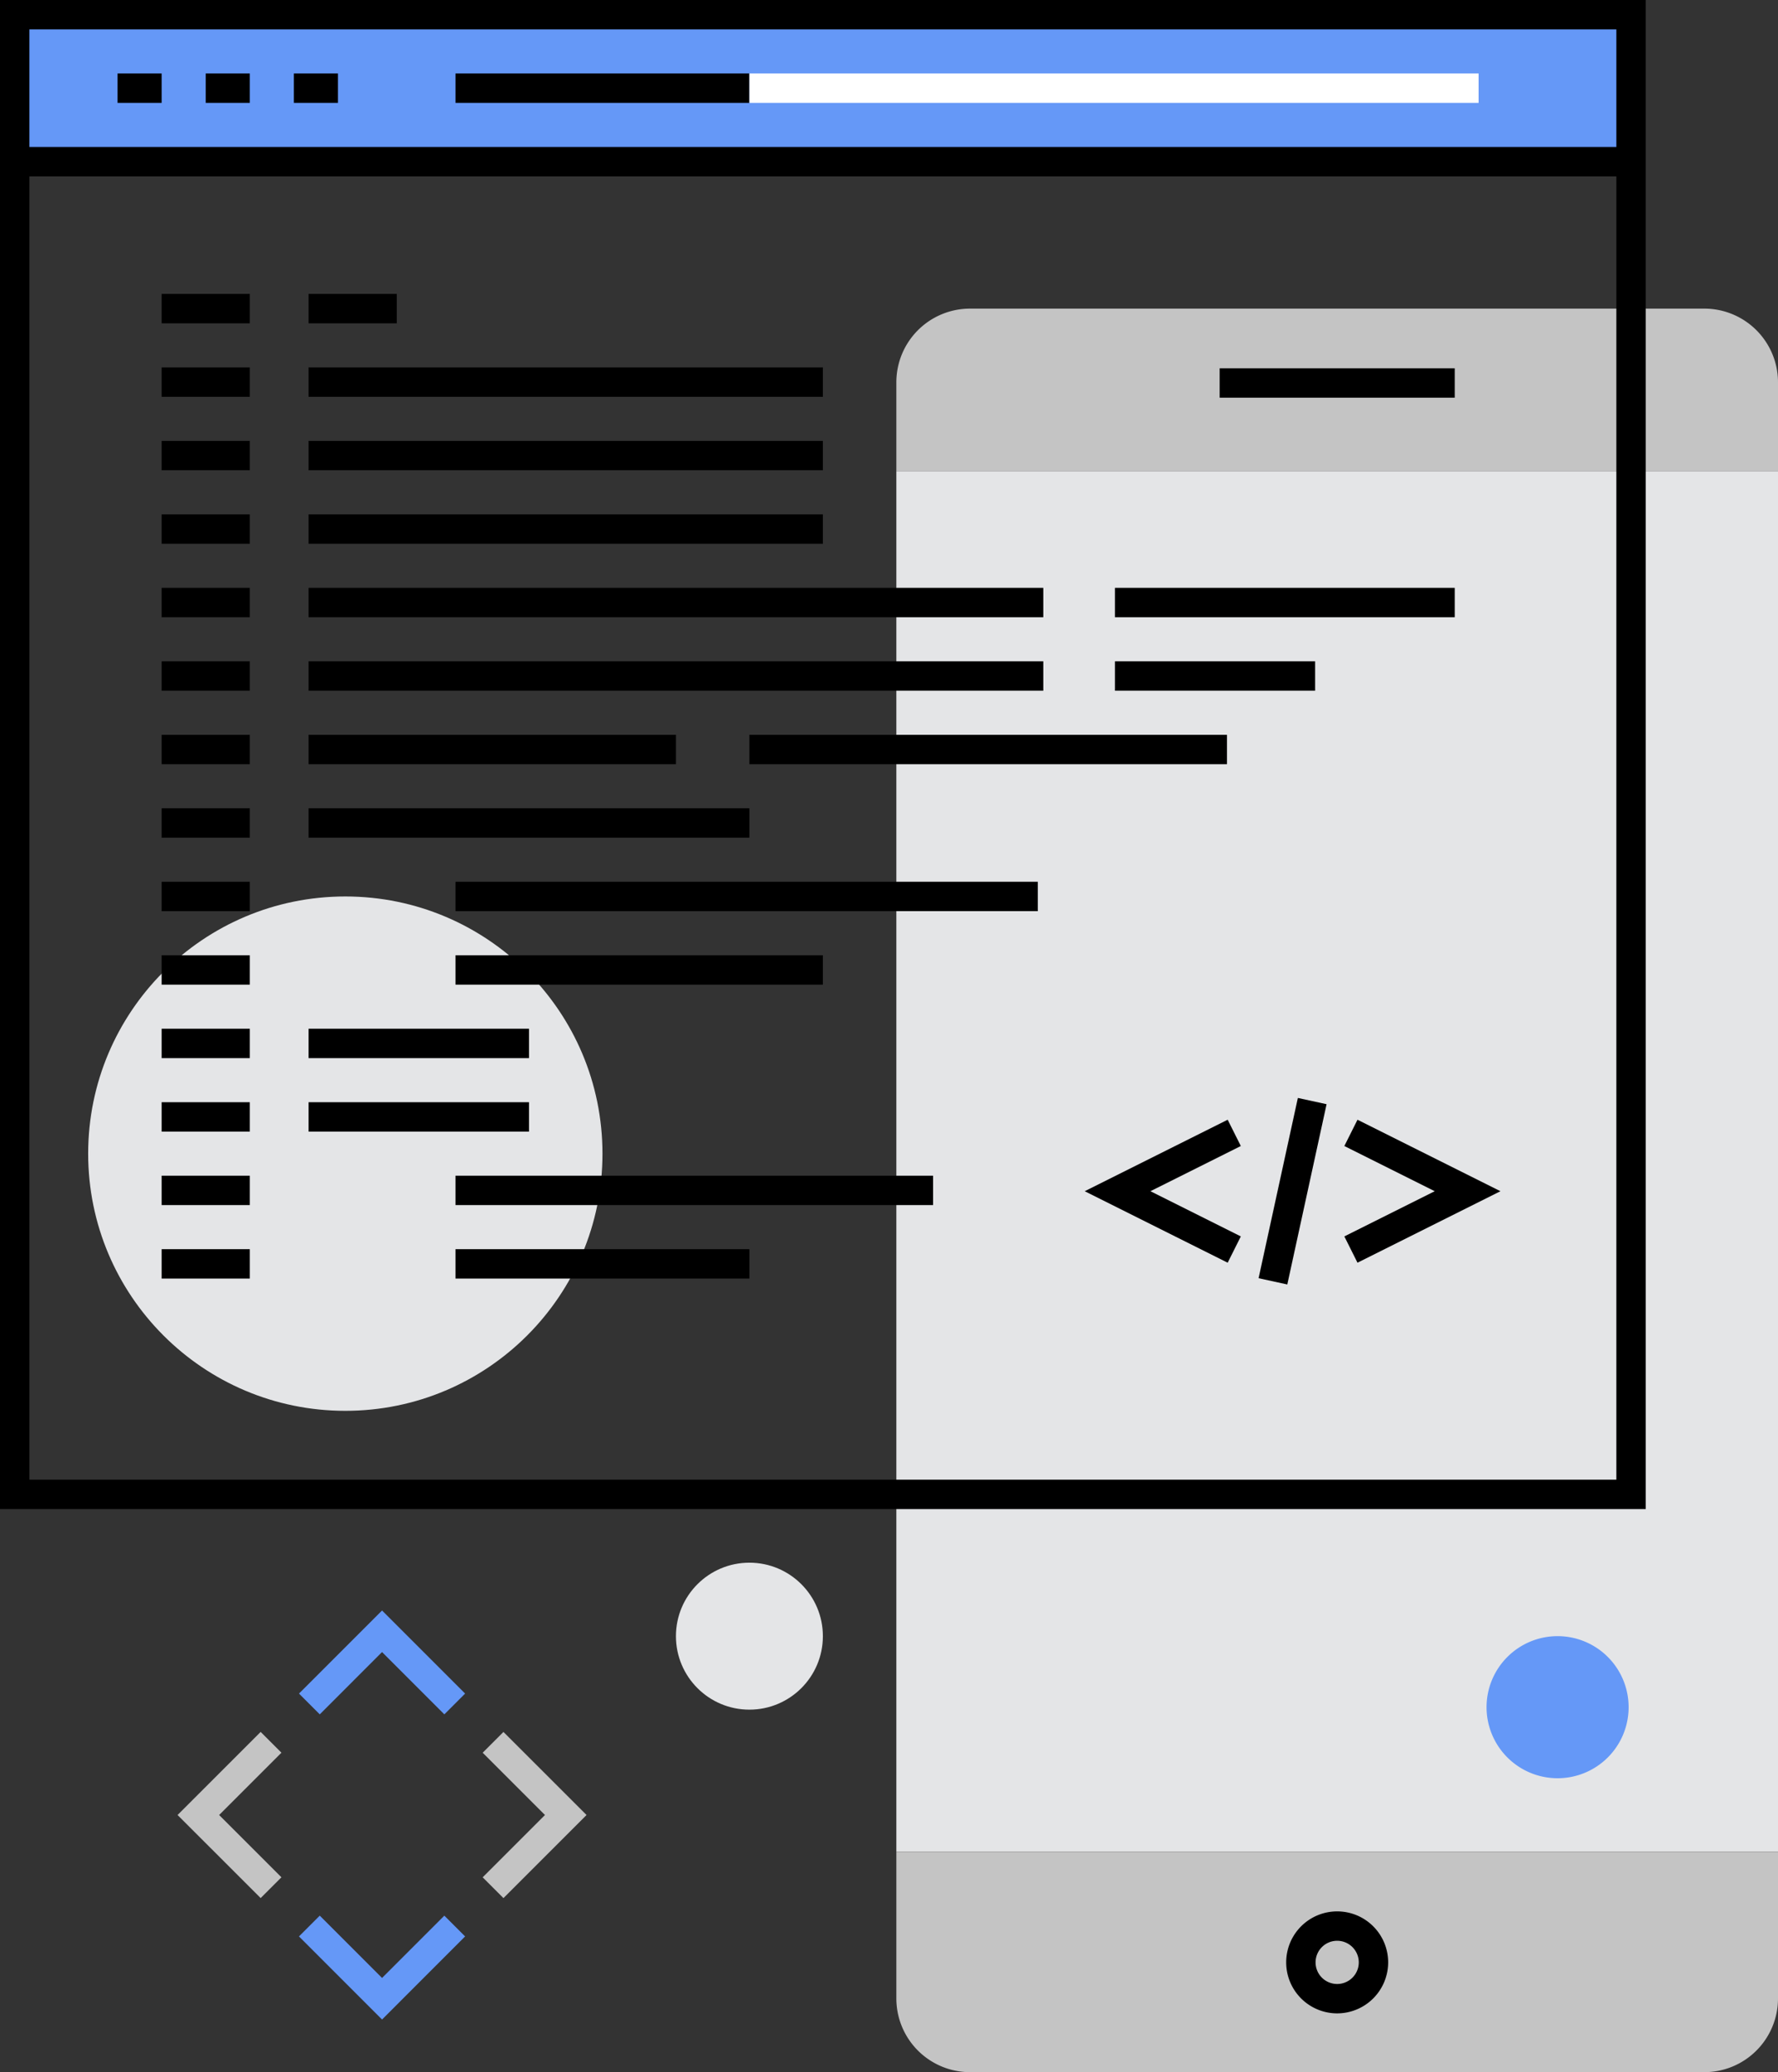 <svg xmlns="http://www.w3.org/2000/svg" width="121" height="141" viewBox="0 0 121 141"><rect x="0" y="0" width="121" height="141" fill="#333333" stroke="none"/><g transform="translate(-351 -729)"><circle cx="17.5" cy="17.5" r="17.5" transform="translate(357 790)" fill="#e4e5e7"/><circle cx="5" cy="5" r="5" transform="translate(397 835.333)" fill="#e4e5e7"/><rect width="110" height="10" transform="translate(352 730)" fill="#6598f7"/><path d="M472,755a5.015,5.015,0,0,0-5-5H417a5.015,5.015,0,0,0-5,5v6.06h60Z" fill="#c4c4c4"/><rect width="60" height="93.939" transform="translate(412 761.06)" fill="#e4e5e7"/><path d="M412,865a5.015,5.015,0,0,0,5,5h50a5.015,5.015,0,0,0,5-5V855H412Z" fill="#c4c4c4"/><rect width="15.999" height="2" transform="translate(434.001 754.06)"/><path d="M442,866a3.47,3.47,0,1,1,3.47-3.47A3.474,3.474,0,0,1,442,866Zm0-4.94a1.47,1.47,0,1,0,1.47,1.47A1.472,1.472,0,0,0,442,861.06Z"/><path d="M434.548,814.921l-9.729-4.865,9.729-4.864.895,1.789-6.152,3.075,6.152,3.076Z"/><path d="M443.383,814.921l-.895-1.789,6.152-3.076-6.152-3.075.895-1.789,9.729,4.864Z"/><rect width="12.554" height="2" transform="translate(436.652 815.976) rotate(-77.707)"/><path d="M463,831.686H351V729H463Zm-110-2H461V731H353Z"/><rect width="110" height="2" transform="translate(352 739)"/><rect width="3" height="2" transform="translate(359 734)"/><rect width="3" height="2" transform="translate(365 734)"/><rect width="3" height="2" transform="translate(371 734)"/><rect width="20" height="2" transform="translate(382 734)"/><rect width="49.625" height="2" transform="translate(402 734)" fill="#fff"/><rect width="6" height="2" transform="translate(362 749)"/><rect width="6" height="2" transform="translate(362 754)"/><rect width="6" height="2" transform="translate(362 759)"/><rect width="6" height="2" transform="translate(362 764)"/><rect width="6" height="2" transform="translate(362 769)"/><rect width="6" height="2" transform="translate(362 774)"/><rect width="6" height="2" transform="translate(362 779)"/><rect width="6" height="2" transform="translate(362 784)"/><rect width="6" height="2" transform="translate(362 789)"/><rect width="6" height="2" transform="translate(362 794)"/><rect width="6" height="2" transform="translate(362 799)"/><rect width="6" height="2" transform="translate(362 804)"/><rect width="6" height="2" transform="translate(362 809)"/><rect width="6" height="2" transform="translate(362 814)"/><rect width="6" height="2" transform="translate(372 749)"/><rect width="35" height="2" transform="translate(372 754)"/><rect width="35" height="2" transform="translate(372 759)"/><rect width="35" height="2" transform="translate(372 764)"/><rect width="50" height="2" transform="translate(372 769)"/><rect width="50" height="2" transform="translate(372 774)"/><rect width="23.124" height="2" transform="translate(426.876 769)"/><rect width="13.624" height="2" transform="translate(426.876 774)"/><rect width="25" height="2" transform="translate(372 779)"/><rect width="32.5" height="2" transform="translate(402 779)"/><rect width="30" height="2" transform="translate(372 784)"/><rect width="39.625" height="2" transform="translate(382 789)"/><rect width="25" height="2" transform="translate(382 794)"/><rect width="15" height="2" transform="translate(372 799)"/><rect width="15" height="2" transform="translate(372 804)"/><rect width="32.5" height="2" transform="translate(382 809)"/><rect width="20" height="2" transform="translate(382 814)"/><path d="M381.24,845.654,377,841.414l-4.239,4.24-1.414-1.414L377,838.586l5.653,5.654Z" fill="#6598f7"/><path d="M377,866.418l-5.653-5.654,1.414-1.414L377,863.59l4.239-4.24,1.414,1.414Z" fill="#6598f7"/><path d="M368.739,858.154l-5.655-5.652,5.655-5.654,1.414,1.414-4.24,4.24,4.24,4.238Z" fill="#c4c4c4"/><path d="M385.262,858.156l-1.414-1.414,4.24-4.24-4.24-4.238,1.414-1.414,5.655,5.652Z" fill="#c4c4c4"/><path d="M461.834,845.166A4.834,4.834,0,1,0,457,850,4.833,4.833,0,0,0,461.834,845.166Z" fill="#6598f7"/></g></svg>